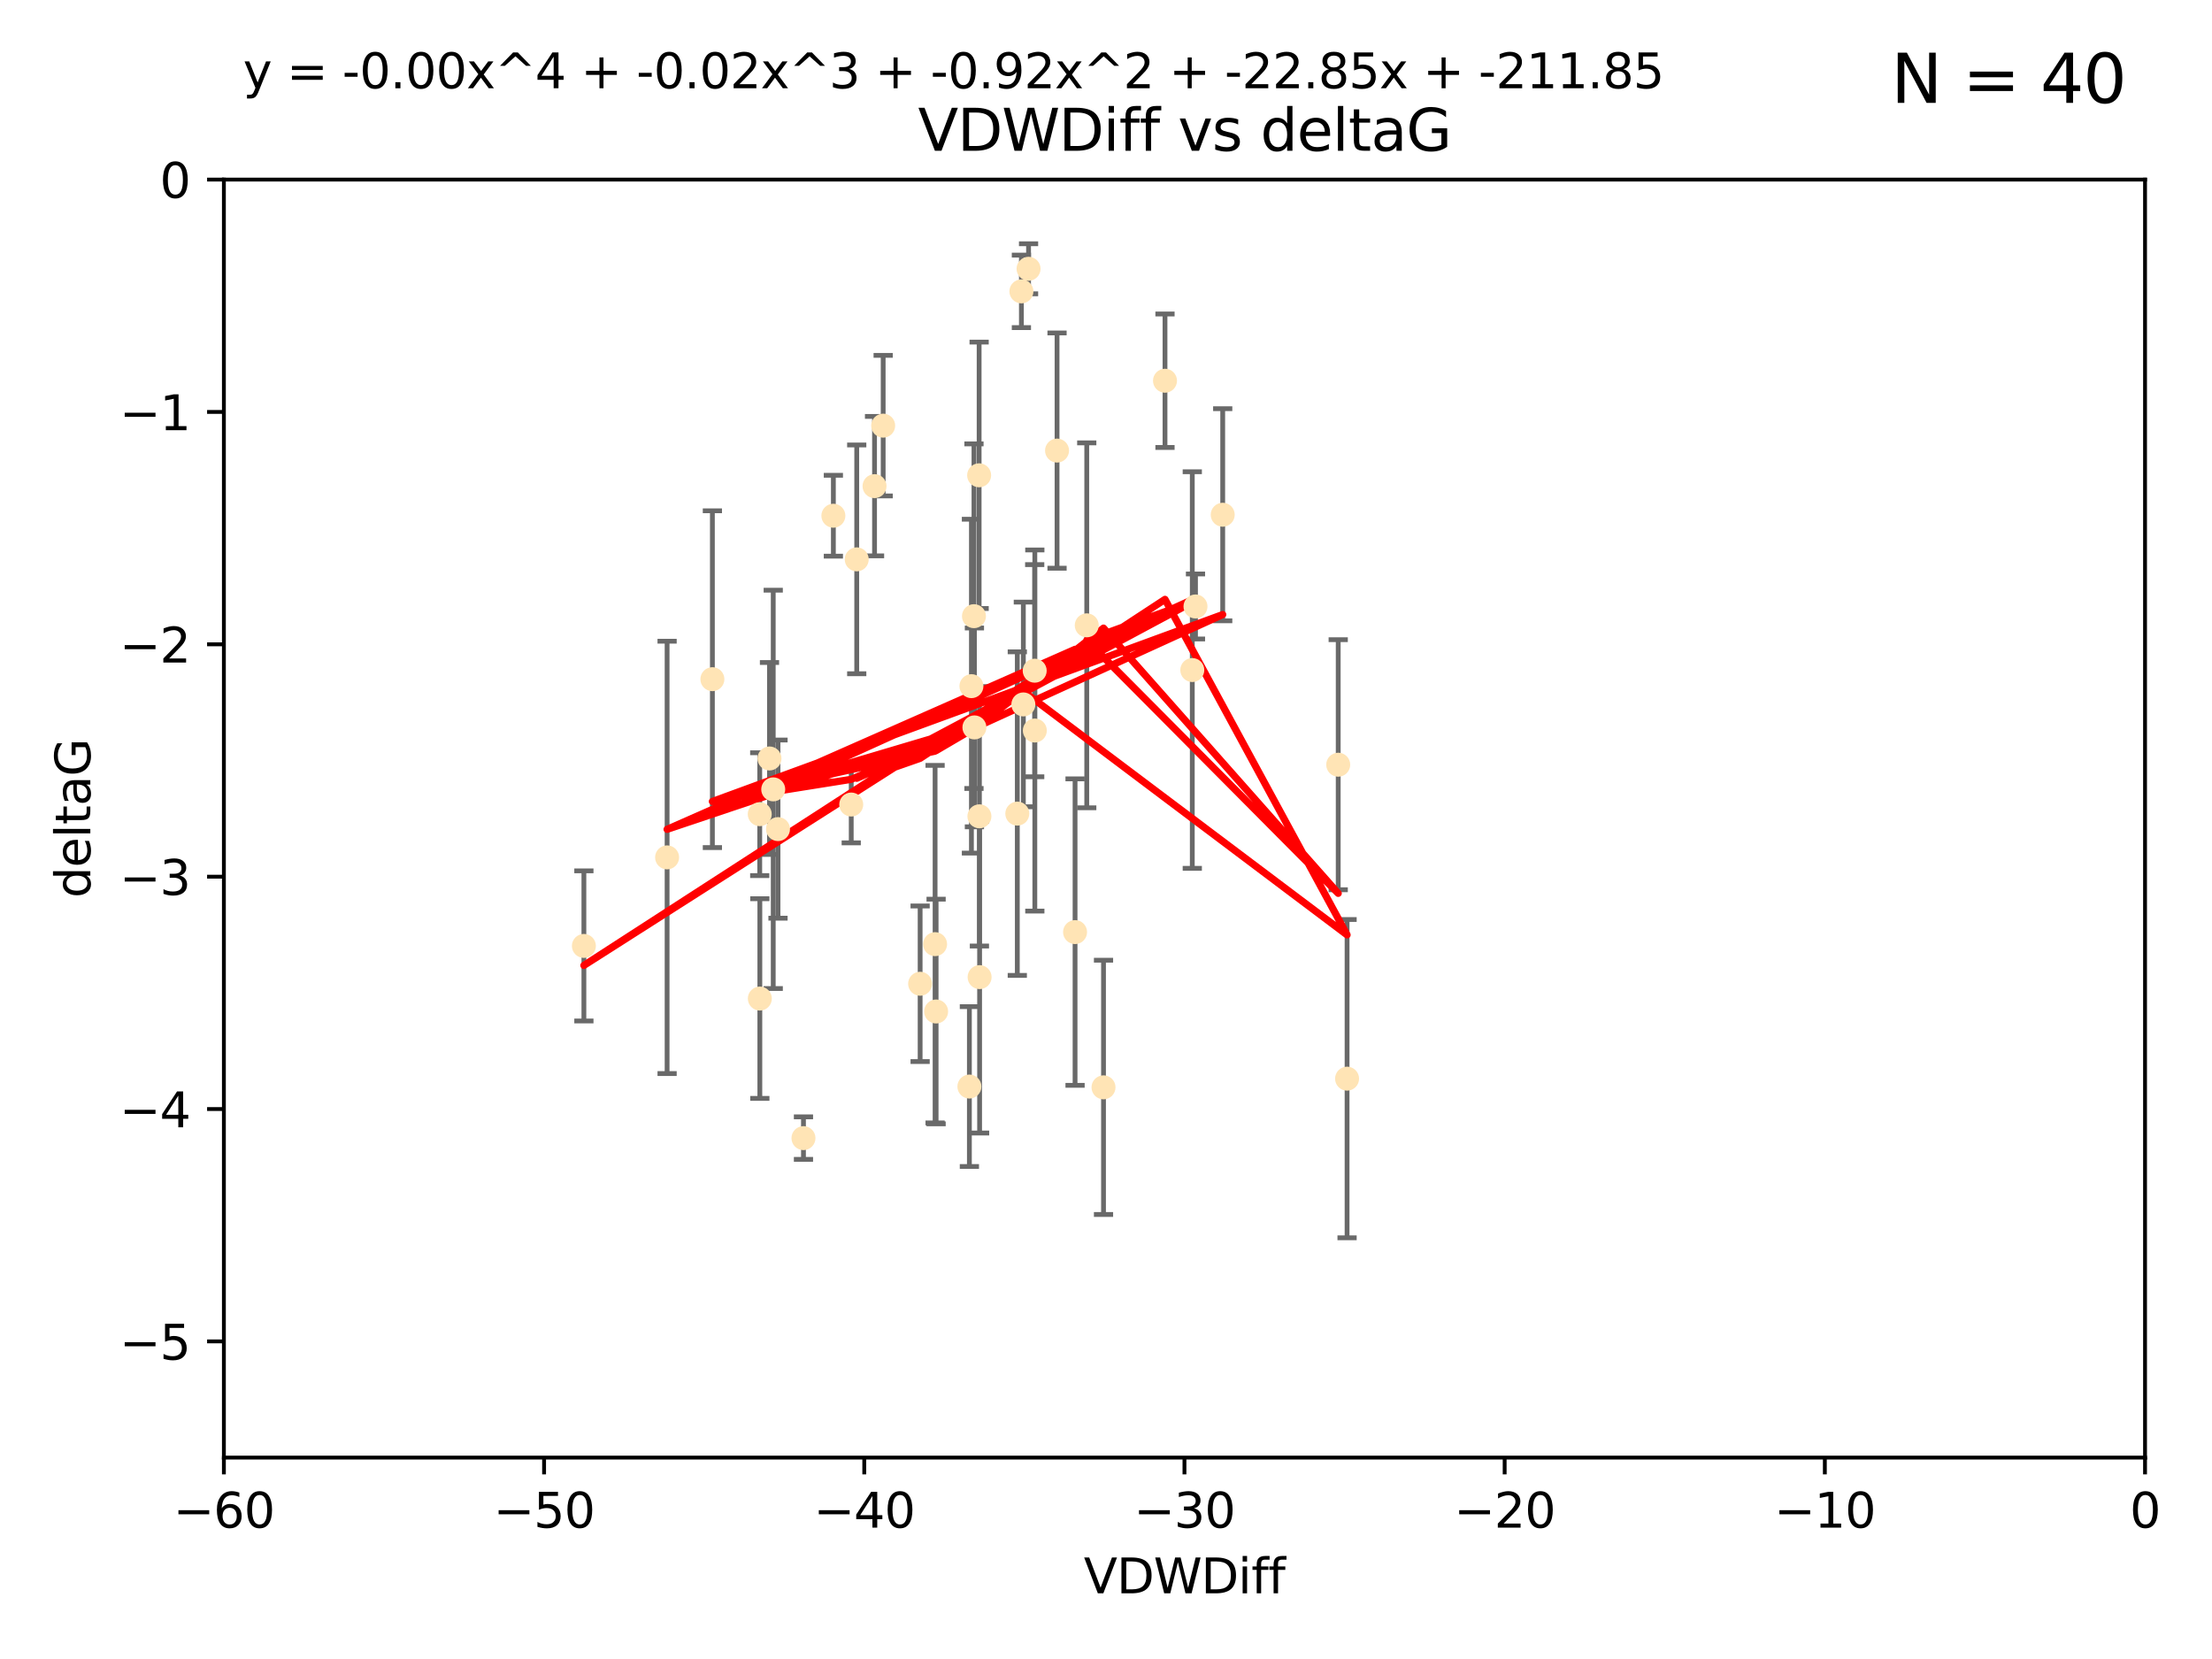 <?xml version="1.0" encoding="utf-8" standalone="no"?>
<!DOCTYPE svg PUBLIC "-//W3C//DTD SVG 1.1//EN"
  "http://www.w3.org/Graphics/SVG/1.1/DTD/svg11.dtd">
<svg xmlns:xlink="http://www.w3.org/1999/xlink" width="460.8pt" height="345.6pt" viewBox="0 0 460.8 345.6" xmlns="http://www.w3.org/2000/svg" version="1.1">
 <defs>
  <style type="text/css">*{stroke-linejoin: round; stroke-linecap: butt}</style>
 </defs>
 <g id="figure_1">
  <g id="patch_1">
   <path d="M 0 345.6 
L 460.8 345.6 
L 460.8 0 
L 0 0 
z
" style="fill: #ffffff"/>
  </g>
  <g id="axes_1">
   <g id="patch_2">
    <path d="M 46.64 303.64 
L 446.85 303.64 
L 446.85 37.411 
L 46.64 37.411 
z
" style="fill: #ffffff"/>
   </g>
   <g id="PathCollection_1">
    <defs>
     <path id="mc779f370ec" d="M 0 1.118 
C 0.297 1.118 0.581 1 0.791 0.791 
C 1 0.581 1.118 0.297 1.118 0 
C 1.118 -0.297 1 -0.581 0.791 -0.791 
C 0.581 -1 0.297 -1.118 0 -1.118 
C -0.297 -1.118 -0.581 -1 -0.791 -0.791 
C -1 -0.581 -1.118 -0.297 -1.118 0 
C -1.118 0.297 -1 0.581 -0.791 0.791 
C -0.581 1 -0.297 1.118 0 1.118 
z
" style="stroke: #ffe4b5"/>
    </defs>
    <g clip-path="url(#p87114cdb2c)">
     <use xlink:href="#mc779f370ec" x="158.268" y="169.607" style="fill: #ffe4b5; stroke: #ffe4b5"/>
     <use xlink:href="#mc779f370ec" x="173.607" y="107.436" style="fill: #ffe4b5; stroke: #ffe4b5"/>
     <use xlink:href="#mc779f370ec" x="160.298" y="158.004" style="fill: #ffe4b5; stroke: #ffe4b5"/>
     <use xlink:href="#mc779f370ec" x="167.377" y="237.091" style="fill: #ffe4b5; stroke: #ffe4b5"/>
     <use xlink:href="#mc779f370ec" x="161.079" y="164.438" style="fill: #ffe4b5; stroke: #ffe4b5"/>
     <use xlink:href="#mc779f370ec" x="201.942" y="226.35" style="fill: #ffe4b5; stroke: #ffe4b5"/>
     <use xlink:href="#mc779f370ec" x="195.009" y="210.713" style="fill: #ffe4b5; stroke: #ffe4b5"/>
     <use xlink:href="#mc779f370ec" x="215.547" y="139.719" style="fill: #ffe4b5; stroke: #ffe4b5"/>
     <use xlink:href="#mc779f370ec" x="202.989" y="151.532" style="fill: #ffe4b5; stroke: #ffe4b5"/>
     <use xlink:href="#mc779f370ec" x="183.981" y="88.671" style="fill: #ffe4b5; stroke: #ffe4b5"/>
     <use xlink:href="#mc779f370ec" x="121.635" y="197.053" style="fill: #ffe4b5; stroke: #ffe4b5"/>
     <use xlink:href="#mc779f370ec" x="220.202" y="93.864" style="fill: #ffe4b5; stroke: #ffe4b5"/>
     <use xlink:href="#mc779f370ec" x="194.796" y="196.685" style="fill: #ffe4b5; stroke: #ffe4b5"/>
     <use xlink:href="#mc779f370ec" x="158.289" y="208.018" style="fill: #ffe4b5; stroke: #ffe4b5"/>
     <use xlink:href="#mc779f370ec" x="203.971" y="99.014" style="fill: #ffe4b5; stroke: #ffe4b5"/>
     <use xlink:href="#mc779f370ec" x="178.473" y="116.525" style="fill: #ffe4b5; stroke: #ffe4b5"/>
     <use xlink:href="#mc779f370ec" x="248.375" y="139.582" style="fill: #ffe4b5; stroke: #ffe4b5"/>
     <use xlink:href="#mc779f370ec" x="162.073" y="172.719" style="fill: #ffe4b5; stroke: #ffe4b5"/>
     <use xlink:href="#mc779f370ec" x="202.895" y="128.361" style="fill: #ffe4b5; stroke: #ffe4b5"/>
     <use xlink:href="#mc779f370ec" x="254.713" y="107.23" style="fill: #ffe4b5; stroke: #ffe4b5"/>
     <use xlink:href="#mc779f370ec" x="148.403" y="141.486" style="fill: #ffe4b5; stroke: #ffe4b5"/>
     <use xlink:href="#mc779f370ec" x="177.327" y="167.599" style="fill: #ffe4b5; stroke: #ffe4b5"/>
     <use xlink:href="#mc779f370ec" x="204.03" y="170.053" style="fill: #ffe4b5; stroke: #ffe4b5"/>
     <use xlink:href="#mc779f370ec" x="138.969" y="178.609" style="fill: #ffe4b5; stroke: #ffe4b5"/>
     <use xlink:href="#mc779f370ec" x="223.956" y="194.171" style="fill: #ffe4b5; stroke: #ffe4b5"/>
     <use xlink:href="#mc779f370ec" x="204.07" y="203.552" style="fill: #ffe4b5; stroke: #ffe4b5"/>
     <use xlink:href="#mc779f370ec" x="214.267" y="55.993" style="fill: #ffe4b5; stroke: #ffe4b5"/>
     <use xlink:href="#mc779f370ec" x="191.68" y="204.935" style="fill: #ffe4b5; stroke: #ffe4b5"/>
     <use xlink:href="#mc779f370ec" x="182.183" y="101.272" style="fill: #ffe4b5; stroke: #ffe4b5"/>
     <use xlink:href="#mc779f370ec" x="213.182" y="146.744" style="fill: #ffe4b5; stroke: #ffe4b5"/>
     <use xlink:href="#mc779f370ec" x="280.619" y="224.704" style="fill: #ffe4b5; stroke: #ffe4b5"/>
     <use xlink:href="#mc779f370ec" x="242.69" y="79.314" style="fill: #ffe4b5; stroke: #ffe4b5"/>
     <use xlink:href="#mc779f370ec" x="211.923" y="169.493" style="fill: #ffe4b5; stroke: #ffe4b5"/>
     <use xlink:href="#mc779f370ec" x="249.042" y="126.338" style="fill: #ffe4b5; stroke: #ffe4b5"/>
     <use xlink:href="#mc779f370ec" x="226.39" y="130.268" style="fill: #ffe4b5; stroke: #ffe4b5"/>
     <use xlink:href="#mc779f370ec" x="278.774" y="159.303" style="fill: #ffe4b5; stroke: #ffe4b5"/>
     <use xlink:href="#mc779f370ec" x="229.882" y="226.513" style="fill: #ffe4b5; stroke: #ffe4b5"/>
     <use xlink:href="#mc779f370ec" x="212.776" y="60.697" style="fill: #ffe4b5; stroke: #ffe4b5"/>
     <use xlink:href="#mc779f370ec" x="215.574" y="152.182" style="fill: #ffe4b5; stroke: #ffe4b5"/>
     <use xlink:href="#mc779f370ec" x="202.366" y="142.938" style="fill: #ffe4b5; stroke: #ffe4b5"/>
    </g>
   </g>
   <g id="matplotlib.axis_1">
    <g id="xtick_1">
     <g id="line2d_1">
      <defs>
       <path id="m36b35efdb2" d="M 0 0 
L 0 3.5 
" style="stroke: #000000; stroke-width: 0.8"/>
      </defs>
      <g>
       <use xlink:href="#m36b35efdb2" x="46.64" y="303.64" style="stroke: #000000; stroke-width: 0.8"/>
      </g>
     </g>
     <g id="text_1">
      <!-- −60 -->
      <g transform="translate(36.088 318.238)scale(0.1 -0.1)">
       <defs>
        <path id="DejaVuSans-2212" d="M 678 2272 
L 4684 2272 
L 4684 1741 
L 678 1741 
L 678 2272 
z
" transform="scale(0.016)"/>
        <path id="DejaVuSans-36" d="M 2113 2584 
Q 1688 2584 1439 2293 
Q 1191 2003 1191 1497 
Q 1191 994 1439 701 
Q 1688 409 2113 409 
Q 2538 409 2786 701 
Q 3034 994 3034 1497 
Q 3034 2003 2786 2293 
Q 2538 2584 2113 2584 
z
M 3366 4563 
L 3366 3988 
Q 3128 4100 2886 4159 
Q 2644 4219 2406 4219 
Q 1781 4219 1451 3797 
Q 1122 3375 1075 2522 
Q 1259 2794 1537 2939 
Q 1816 3084 2150 3084 
Q 2853 3084 3261 2657 
Q 3669 2231 3669 1497 
Q 3669 778 3244 343 
Q 2819 -91 2113 -91 
Q 1303 -91 875 529 
Q 447 1150 447 2328 
Q 447 3434 972 4092 
Q 1497 4750 2381 4750 
Q 2619 4750 2861 4703 
Q 3103 4656 3366 4563 
z
" transform="scale(0.016)"/>
        <path id="DejaVuSans-30" d="M 2034 4250 
Q 1547 4250 1301 3770 
Q 1056 3291 1056 2328 
Q 1056 1369 1301 889 
Q 1547 409 2034 409 
Q 2525 409 2770 889 
Q 3016 1369 3016 2328 
Q 3016 3291 2770 3770 
Q 2525 4250 2034 4250 
z
M 2034 4750 
Q 2819 4750 3233 4129 
Q 3647 3509 3647 2328 
Q 3647 1150 3233 529 
Q 2819 -91 2034 -91 
Q 1250 -91 836 529 
Q 422 1150 422 2328 
Q 422 3509 836 4129 
Q 1250 4750 2034 4750 
z
" transform="scale(0.016)"/>
       </defs>
       <use xlink:href="#DejaVuSans-2212"/>
       <use xlink:href="#DejaVuSans-36" x="83.789"/>
       <use xlink:href="#DejaVuSans-30" x="147.412"/>
      </g>
     </g>
    </g>
    <g id="xtick_2">
     <g id="line2d_2">
      <g>
       <use xlink:href="#m36b35efdb2" x="113.342" y="303.64" style="stroke: #000000; stroke-width: 0.8"/>
      </g>
     </g>
     <g id="text_2">
      <!-- −50 -->
      <g transform="translate(102.789 318.238)scale(0.1 -0.1)">
       <defs>
        <path id="DejaVuSans-35" d="M 691 4666 
L 3169 4666 
L 3169 4134 
L 1269 4134 
L 1269 2991 
Q 1406 3038 1543 3061 
Q 1681 3084 1819 3084 
Q 2600 3084 3056 2656 
Q 3513 2228 3513 1497 
Q 3513 744 3044 326 
Q 2575 -91 1722 -91 
Q 1428 -91 1123 -41 
Q 819 9 494 109 
L 494 744 
Q 775 591 1075 516 
Q 1375 441 1709 441 
Q 2250 441 2565 725 
Q 2881 1009 2881 1497 
Q 2881 1984 2565 2268 
Q 2250 2553 1709 2553 
Q 1456 2553 1204 2497 
Q 953 2441 691 2322 
L 691 4666 
z
" transform="scale(0.016)"/>
       </defs>
       <use xlink:href="#DejaVuSans-2212"/>
       <use xlink:href="#DejaVuSans-35" x="83.789"/>
       <use xlink:href="#DejaVuSans-30" x="147.412"/>
      </g>
     </g>
    </g>
    <g id="xtick_3">
     <g id="line2d_3">
      <g>
       <use xlink:href="#m36b35efdb2" x="180.043" y="303.64" style="stroke: #000000; stroke-width: 0.8"/>
      </g>
     </g>
     <g id="text_3">
      <!-- −40 -->
      <g transform="translate(169.491 318.238)scale(0.1 -0.1)">
       <defs>
        <path id="DejaVuSans-34" d="M 2419 4116 
L 825 1625 
L 2419 1625 
L 2419 4116 
z
M 2253 4666 
L 3047 4666 
L 3047 1625 
L 3713 1625 
L 3713 1100 
L 3047 1100 
L 3047 0 
L 2419 0 
L 2419 1100 
L 313 1100 
L 313 1709 
L 2253 4666 
z
" transform="scale(0.016)"/>
       </defs>
       <use xlink:href="#DejaVuSans-2212"/>
       <use xlink:href="#DejaVuSans-34" x="83.789"/>
       <use xlink:href="#DejaVuSans-30" x="147.412"/>
      </g>
     </g>
    </g>
    <g id="xtick_4">
     <g id="line2d_4">
      <g>
       <use xlink:href="#m36b35efdb2" x="246.745" y="303.64" style="stroke: #000000; stroke-width: 0.8"/>
      </g>
     </g>
     <g id="text_4">
      <!-- −30 -->
      <g transform="translate(236.193 318.238)scale(0.1 -0.1)">
       <defs>
        <path id="DejaVuSans-33" d="M 2597 2516 
Q 3050 2419 3304 2112 
Q 3559 1806 3559 1356 
Q 3559 666 3084 287 
Q 2609 -91 1734 -91 
Q 1441 -91 1130 -33 
Q 819 25 488 141 
L 488 750 
Q 750 597 1062 519 
Q 1375 441 1716 441 
Q 2309 441 2620 675 
Q 2931 909 2931 1356 
Q 2931 1769 2642 2001 
Q 2353 2234 1838 2234 
L 1294 2234 
L 1294 2753 
L 1863 2753 
Q 2328 2753 2575 2939 
Q 2822 3125 2822 3475 
Q 2822 3834 2567 4026 
Q 2313 4219 1838 4219 
Q 1578 4219 1281 4162 
Q 984 4106 628 3988 
L 628 4550 
Q 988 4650 1302 4700 
Q 1616 4750 1894 4750 
Q 2613 4750 3031 4423 
Q 3450 4097 3450 3541 
Q 3450 3153 3228 2886 
Q 3006 2619 2597 2516 
z
" transform="scale(0.016)"/>
       </defs>
       <use xlink:href="#DejaVuSans-2212"/>
       <use xlink:href="#DejaVuSans-33" x="83.789"/>
       <use xlink:href="#DejaVuSans-30" x="147.412"/>
      </g>
     </g>
    </g>
    <g id="xtick_5">
     <g id="line2d_5">
      <g>
       <use xlink:href="#m36b35efdb2" x="313.447" y="303.64" style="stroke: #000000; stroke-width: 0.8"/>
      </g>
     </g>
     <g id="text_5">
      <!-- −20 -->
      <g transform="translate(302.894 318.238)scale(0.1 -0.1)">
       <defs>
        <path id="DejaVuSans-32" d="M 1228 531 
L 3431 531 
L 3431 0 
L 469 0 
L 469 531 
Q 828 903 1448 1529 
Q 2069 2156 2228 2338 
Q 2531 2678 2651 2914 
Q 2772 3150 2772 3378 
Q 2772 3750 2511 3984 
Q 2250 4219 1831 4219 
Q 1534 4219 1204 4116 
Q 875 4013 500 3803 
L 500 4441 
Q 881 4594 1212 4672 
Q 1544 4750 1819 4750 
Q 2544 4750 2975 4387 
Q 3406 4025 3406 3419 
Q 3406 3131 3298 2873 
Q 3191 2616 2906 2266 
Q 2828 2175 2409 1742 
Q 1991 1309 1228 531 
z
" transform="scale(0.016)"/>
       </defs>
       <use xlink:href="#DejaVuSans-2212"/>
       <use xlink:href="#DejaVuSans-32" x="83.789"/>
       <use xlink:href="#DejaVuSans-30" x="147.412"/>
      </g>
     </g>
    </g>
    <g id="xtick_6">
     <g id="line2d_6">
      <g>
       <use xlink:href="#m36b35efdb2" x="380.148" y="303.64" style="stroke: #000000; stroke-width: 0.8"/>
      </g>
     </g>
     <g id="text_6">
      <!-- −10 -->
      <g transform="translate(369.596 318.238)scale(0.1 -0.1)">
       <defs>
        <path id="DejaVuSans-31" d="M 794 531 
L 1825 531 
L 1825 4091 
L 703 3866 
L 703 4441 
L 1819 4666 
L 2450 4666 
L 2450 531 
L 3481 531 
L 3481 0 
L 794 0 
L 794 531 
z
" transform="scale(0.016)"/>
       </defs>
       <use xlink:href="#DejaVuSans-2212"/>
       <use xlink:href="#DejaVuSans-31" x="83.789"/>
       <use xlink:href="#DejaVuSans-30" x="147.412"/>
      </g>
     </g>
    </g>
    <g id="xtick_7">
     <g id="line2d_7">
      <g>
       <use xlink:href="#m36b35efdb2" x="446.85" y="303.64" style="stroke: #000000; stroke-width: 0.8"/>
      </g>
     </g>
     <g id="text_7">
      <!-- 0 -->
      <g transform="translate(443.669 318.238)scale(0.1 -0.1)">
       <use xlink:href="#DejaVuSans-30"/>
      </g>
     </g>
    </g>
    <g id="text_8">
     <!-- VDWDiff -->
     <g transform="translate(225.772 331.917)scale(0.1 -0.1)">
      <defs>
       <path id="DejaVuSans-56" d="M 1831 0 
L 50 4666 
L 709 4666 
L 2188 738 
L 3669 4666 
L 4325 4666 
L 2547 0 
L 1831 0 
z
" transform="scale(0.016)"/>
       <path id="DejaVuSans-44" d="M 1259 4147 
L 1259 519 
L 2022 519 
Q 2988 519 3436 956 
Q 3884 1394 3884 2338 
Q 3884 3275 3436 3711 
Q 2988 4147 2022 4147 
L 1259 4147 
z
M 628 4666 
L 1925 4666 
Q 3281 4666 3915 4102 
Q 4550 3538 4550 2338 
Q 4550 1131 3912 565 
Q 3275 0 1925 0 
L 628 0 
L 628 4666 
z
" transform="scale(0.016)"/>
       <path id="DejaVuSans-57" d="M 213 4666 
L 850 4666 
L 1831 722 
L 2809 4666 
L 3519 4666 
L 4500 722 
L 5478 4666 
L 6119 4666 
L 4947 0 
L 4153 0 
L 3169 4050 
L 2175 0 
L 1381 0 
L 213 4666 
z
" transform="scale(0.016)"/>
       <path id="DejaVuSans-69" d="M 603 3500 
L 1178 3500 
L 1178 0 
L 603 0 
L 603 3500 
z
M 603 4863 
L 1178 4863 
L 1178 4134 
L 603 4134 
L 603 4863 
z
" transform="scale(0.016)"/>
       <path id="DejaVuSans-66" d="M 2375 4863 
L 2375 4384 
L 1825 4384 
Q 1516 4384 1395 4259 
Q 1275 4134 1275 3809 
L 1275 3500 
L 2222 3500 
L 2222 3053 
L 1275 3053 
L 1275 0 
L 697 0 
L 697 3053 
L 147 3053 
L 147 3500 
L 697 3500 
L 697 3744 
Q 697 4328 969 4595 
Q 1241 4863 1831 4863 
L 2375 4863 
z
" transform="scale(0.016)"/>
      </defs>
      <use xlink:href="#DejaVuSans-56"/>
      <use xlink:href="#DejaVuSans-44" x="68.408"/>
      <use xlink:href="#DejaVuSans-57" x="145.41"/>
      <use xlink:href="#DejaVuSans-44" x="244.287"/>
      <use xlink:href="#DejaVuSans-69" x="321.289"/>
      <use xlink:href="#DejaVuSans-66" x="349.072"/>
      <use xlink:href="#DejaVuSans-66" x="384.277"/>
     </g>
    </g>
   </g>
   <g id="matplotlib.axis_2">
    <g id="ytick_1">
     <g id="line2d_8">
      <defs>
       <path id="m08f9f8c88a" d="M 0 0 
L -3.5 0 
" style="stroke: #000000; stroke-width: 0.8"/>
      </defs>
      <g>
       <use xlink:href="#m08f9f8c88a" x="46.64" y="279.437" style="stroke: #000000; stroke-width: 0.8"/>
      </g>
     </g>
     <g id="text_9">
      <!-- −5 -->
      <g transform="translate(24.898 283.237)scale(0.1 -0.1)">
       <use xlink:href="#DejaVuSans-2212"/>
       <use xlink:href="#DejaVuSans-35" x="83.789"/>
      </g>
     </g>
    </g>
    <g id="ytick_2">
     <g id="line2d_9">
      <g>
       <use xlink:href="#m08f9f8c88a" x="46.64" y="231.032" style="stroke: #000000; stroke-width: 0.8"/>
      </g>
     </g>
     <g id="text_10">
      <!-- −4 -->
      <g transform="translate(24.898 234.831)scale(0.1 -0.1)">
       <use xlink:href="#DejaVuSans-2212"/>
       <use xlink:href="#DejaVuSans-34" x="83.789"/>
      </g>
     </g>
    </g>
    <g id="ytick_3">
     <g id="line2d_10">
      <g>
       <use xlink:href="#m08f9f8c88a" x="46.64" y="182.627" style="stroke: #000000; stroke-width: 0.8"/>
      </g>
     </g>
     <g id="text_11">
      <!-- −3 -->
      <g transform="translate(24.898 186.426)scale(0.1 -0.1)">
       <use xlink:href="#DejaVuSans-2212"/>
       <use xlink:href="#DejaVuSans-33" x="83.789"/>
      </g>
     </g>
    </g>
    <g id="ytick_4">
     <g id="line2d_11">
      <g>
       <use xlink:href="#m08f9f8c88a" x="46.64" y="134.222" style="stroke: #000000; stroke-width: 0.8"/>
      </g>
     </g>
     <g id="text_12">
      <!-- −2 -->
      <g transform="translate(24.898 138.021)scale(0.1 -0.1)">
       <use xlink:href="#DejaVuSans-2212"/>
       <use xlink:href="#DejaVuSans-32" x="83.789"/>
      </g>
     </g>
    </g>
    <g id="ytick_5">
     <g id="line2d_12">
      <g>
       <use xlink:href="#m08f9f8c88a" x="46.64" y="85.816" style="stroke: #000000; stroke-width: 0.8"/>
      </g>
     </g>
     <g id="text_13">
      <!-- −1 -->
      <g transform="translate(24.898 89.616)scale(0.1 -0.1)">
       <use xlink:href="#DejaVuSans-2212"/>
       <use xlink:href="#DejaVuSans-31" x="83.789"/>
      </g>
     </g>
    </g>
    <g id="ytick_6">
     <g id="line2d_13">
      <g>
       <use xlink:href="#m08f9f8c88a" x="46.64" y="37.411" style="stroke: #000000; stroke-width: 0.8"/>
      </g>
     </g>
     <g id="text_14">
      <!-- 0 -->
      <g transform="translate(33.278 41.21)scale(0.1 -0.1)">
       <use xlink:href="#DejaVuSans-30"/>
      </g>
     </g>
    </g>
    <g id="text_15">
     <!-- deltaG -->
     <g transform="translate(18.818 187.064)rotate(-90)scale(0.1 -0.1)">
      <defs>
       <path id="DejaVuSans-64" d="M 2906 2969 
L 2906 4863 
L 3481 4863 
L 3481 0 
L 2906 0 
L 2906 525 
Q 2725 213 2448 61 
Q 2172 -91 1784 -91 
Q 1150 -91 751 415 
Q 353 922 353 1747 
Q 353 2572 751 3078 
Q 1150 3584 1784 3584 
Q 2172 3584 2448 3432 
Q 2725 3281 2906 2969 
z
M 947 1747 
Q 947 1113 1208 752 
Q 1469 391 1925 391 
Q 2381 391 2643 752 
Q 2906 1113 2906 1747 
Q 2906 2381 2643 2742 
Q 2381 3103 1925 3103 
Q 1469 3103 1208 2742 
Q 947 2381 947 1747 
z
" transform="scale(0.016)"/>
       <path id="DejaVuSans-65" d="M 3597 1894 
L 3597 1613 
L 953 1613 
Q 991 1019 1311 708 
Q 1631 397 2203 397 
Q 2534 397 2845 478 
Q 3156 559 3463 722 
L 3463 178 
Q 3153 47 2828 -22 
Q 2503 -91 2169 -91 
Q 1331 -91 842 396 
Q 353 884 353 1716 
Q 353 2575 817 3079 
Q 1281 3584 2069 3584 
Q 2775 3584 3186 3129 
Q 3597 2675 3597 1894 
z
M 3022 2063 
Q 3016 2534 2758 2815 
Q 2500 3097 2075 3097 
Q 1594 3097 1305 2825 
Q 1016 2553 972 2059 
L 3022 2063 
z
" transform="scale(0.016)"/>
       <path id="DejaVuSans-6c" d="M 603 4863 
L 1178 4863 
L 1178 0 
L 603 0 
L 603 4863 
z
" transform="scale(0.016)"/>
       <path id="DejaVuSans-74" d="M 1172 4494 
L 1172 3500 
L 2356 3500 
L 2356 3053 
L 1172 3053 
L 1172 1153 
Q 1172 725 1289 603 
Q 1406 481 1766 481 
L 2356 481 
L 2356 0 
L 1766 0 
Q 1100 0 847 248 
Q 594 497 594 1153 
L 594 3053 
L 172 3053 
L 172 3500 
L 594 3500 
L 594 4494 
L 1172 4494 
z
" transform="scale(0.016)"/>
       <path id="DejaVuSans-61" d="M 2194 1759 
Q 1497 1759 1228 1600 
Q 959 1441 959 1056 
Q 959 750 1161 570 
Q 1363 391 1709 391 
Q 2188 391 2477 730 
Q 2766 1069 2766 1631 
L 2766 1759 
L 2194 1759 
z
M 3341 1997 
L 3341 0 
L 2766 0 
L 2766 531 
Q 2569 213 2275 61 
Q 1981 -91 1556 -91 
Q 1019 -91 701 211 
Q 384 513 384 1019 
Q 384 1609 779 1909 
Q 1175 2209 1959 2209 
L 2766 2209 
L 2766 2266 
Q 2766 2663 2505 2880 
Q 2244 3097 1772 3097 
Q 1472 3097 1187 3025 
Q 903 2953 641 2809 
L 641 3341 
Q 956 3463 1253 3523 
Q 1550 3584 1831 3584 
Q 2591 3584 2966 3190 
Q 3341 2797 3341 1997 
z
" transform="scale(0.016)"/>
       <path id="DejaVuSans-47" d="M 3809 666 
L 3809 1919 
L 2778 1919 
L 2778 2438 
L 4434 2438 
L 4434 434 
Q 4069 175 3628 42 
Q 3188 -91 2688 -91 
Q 1594 -91 976 548 
Q 359 1188 359 2328 
Q 359 3472 976 4111 
Q 1594 4750 2688 4750 
Q 3144 4750 3555 4637 
Q 3966 4525 4313 4306 
L 4313 3634 
Q 3963 3931 3569 4081 
Q 3175 4231 2741 4231 
Q 1884 4231 1454 3753 
Q 1025 3275 1025 2328 
Q 1025 1384 1454 906 
Q 1884 428 2741 428 
Q 3075 428 3337 486 
Q 3600 544 3809 666 
z
" transform="scale(0.016)"/>
      </defs>
      <use xlink:href="#DejaVuSans-64"/>
      <use xlink:href="#DejaVuSans-65" x="63.477"/>
      <use xlink:href="#DejaVuSans-6c" x="125"/>
      <use xlink:href="#DejaVuSans-74" x="152.783"/>
      <use xlink:href="#DejaVuSans-61" x="191.992"/>
      <use xlink:href="#DejaVuSans-47" x="253.271"/>
     </g>
    </g>
   </g>
   <g id="LineCollection_1">
    <path d="M 158.268 182.403 
L 158.268 156.81 
" clip-path="url(#p87114cdb2c)" style="fill: none; stroke: #696969"/>
    <path d="M 173.607 115.86 
L 173.607 99.013 
" clip-path="url(#p87114cdb2c)" style="fill: none; stroke: #696969"/>
    <path d="M 160.298 177.999 
L 160.298 138.009 
" clip-path="url(#p87114cdb2c)" style="fill: none; stroke: #696969"/>
    <path d="M 167.377 241.52 
L 167.377 232.663 
" clip-path="url(#p87114cdb2c)" style="fill: none; stroke: #696969"/>
    <path d="M 161.079 205.929 
L 161.079 122.946 
" clip-path="url(#p87114cdb2c)" style="fill: none; stroke: #696969"/>
    <path d="M 201.942 243.001 
L 201.942 209.699 
" clip-path="url(#p87114cdb2c)" style="fill: none; stroke: #696969"/>
    <path d="M 195.009 234.113 
L 195.009 187.313 
" clip-path="url(#p87114cdb2c)" style="fill: none; stroke: #696969"/>
    <path d="M 215.547 161.816 
L 215.547 117.621 
" clip-path="url(#p87114cdb2c)" style="fill: none; stroke: #696969"/>
    <path d="M 202.989 172.239 
L 202.989 130.826 
" clip-path="url(#p87114cdb2c)" style="fill: none; stroke: #696969"/>
    <path d="M 183.981 103.312 
L 183.981 74.03 
" clip-path="url(#p87114cdb2c)" style="fill: none; stroke: #696969"/>
    <path d="M 121.635 212.688 
L 121.635 181.417 
" clip-path="url(#p87114cdb2c)" style="fill: none; stroke: #696969"/>
    <path d="M 220.202 118.369 
L 220.202 69.359 
" clip-path="url(#p87114cdb2c)" style="fill: none; stroke: #696969"/>
    <path d="M 194.796 233.927 
L 194.796 159.444 
" clip-path="url(#p87114cdb2c)" style="fill: none; stroke: #696969"/>
    <path d="M 158.289 228.817 
L 158.289 187.219 
" clip-path="url(#p87114cdb2c)" style="fill: none; stroke: #696969"/>
    <path d="M 203.971 126.762 
L 203.971 71.267 
" clip-path="url(#p87114cdb2c)" style="fill: none; stroke: #696969"/>
    <path d="M 178.473 140.352 
L 178.473 92.698 
" clip-path="url(#p87114cdb2c)" style="fill: none; stroke: #696969"/>
    <path d="M 248.375 180.893 
L 248.375 98.27 
" clip-path="url(#p87114cdb2c)" style="fill: none; stroke: #696969"/>
    <path d="M 162.073 191.277 
L 162.073 154.16 
" clip-path="url(#p87114cdb2c)" style="fill: none; stroke: #696969"/>
    <path d="M 202.895 164.254 
L 202.895 92.467 
" clip-path="url(#p87114cdb2c)" style="fill: none; stroke: #696969"/>
    <path d="M 254.713 129.322 
L 254.713 85.138 
" clip-path="url(#p87114cdb2c)" style="fill: none; stroke: #696969"/>
    <path d="M 148.403 176.566 
L 148.403 106.406 
" clip-path="url(#p87114cdb2c)" style="fill: none; stroke: #696969"/>
    <path d="M 177.327 175.582 
L 177.327 159.615 
" clip-path="url(#p87114cdb2c)" style="fill: none; stroke: #696969"/>
    <path d="M 204.03 197.074 
L 204.03 143.032 
" clip-path="url(#p87114cdb2c)" style="fill: none; stroke: #696969"/>
    <path d="M 138.969 223.643 
L 138.969 133.574 
" clip-path="url(#p87114cdb2c)" style="fill: none; stroke: #696969"/>
    <path d="M 223.956 226.093 
L 223.956 162.249 
" clip-path="url(#p87114cdb2c)" style="fill: none; stroke: #696969"/>
    <path d="M 204.07 236.03 
L 204.07 171.073 
" clip-path="url(#p87114cdb2c)" style="fill: none; stroke: #696969"/>
    <path d="M 214.267 61.206 
L 214.267 50.78 
" clip-path="url(#p87114cdb2c)" style="fill: none; stroke: #696969"/>
    <path d="M 191.68 221.14 
L 191.68 188.73 
" clip-path="url(#p87114cdb2c)" style="fill: none; stroke: #696969"/>
    <path d="M 182.183 115.797 
L 182.183 86.747 
" clip-path="url(#p87114cdb2c)" style="fill: none; stroke: #696969"/>
    <path d="M 213.182 168.063 
L 213.182 125.426 
" clip-path="url(#p87114cdb2c)" style="fill: none; stroke: #696969"/>
    <path d="M 280.619 257.857 
L 280.619 191.552 
" clip-path="url(#p87114cdb2c)" style="fill: none; stroke: #696969"/>
    <path d="M 242.69 93.218 
L 242.69 65.41 
" clip-path="url(#p87114cdb2c)" style="fill: none; stroke: #696969"/>
    <path d="M 211.923 203.195 
L 211.923 135.792 
" clip-path="url(#p87114cdb2c)" style="fill: none; stroke: #696969"/>
    <path d="M 249.042 133.109 
L 249.042 119.568 
" clip-path="url(#p87114cdb2c)" style="fill: none; stroke: #696969"/>
    <path d="M 226.39 168.279 
L 226.39 92.257 
" clip-path="url(#p87114cdb2c)" style="fill: none; stroke: #696969"/>
    <path d="M 278.774 185.353 
L 278.774 133.253 
" clip-path="url(#p87114cdb2c)" style="fill: none; stroke: #696969"/>
    <path d="M 229.882 252.996 
L 229.882 200.029 
" clip-path="url(#p87114cdb2c)" style="fill: none; stroke: #696969"/>
    <path d="M 212.776 68.247 
L 212.776 53.147 
" clip-path="url(#p87114cdb2c)" style="fill: none; stroke: #696969"/>
    <path d="M 215.574 189.798 
L 215.574 114.566 
" clip-path="url(#p87114cdb2c)" style="fill: none; stroke: #696969"/>
    <path d="M 202.366 177.716 
L 202.366 108.161 
" clip-path="url(#p87114cdb2c)" style="fill: none; stroke: #696969"/>
   </g>
   <g id="line2d_14">
    <defs>
     <path id="md150b05975" d="M 2 0 
L -2 -0 
" style="stroke: #696969"/>
    </defs>
    <g clip-path="url(#p87114cdb2c)">
     <use xlink:href="#md150b05975" x="158.268" y="182.403" style="fill: #696969; stroke: #696969"/>
     <use xlink:href="#md150b05975" x="173.607" y="115.86" style="fill: #696969; stroke: #696969"/>
     <use xlink:href="#md150b05975" x="160.298" y="177.999" style="fill: #696969; stroke: #696969"/>
     <use xlink:href="#md150b05975" x="167.377" y="241.52" style="fill: #696969; stroke: #696969"/>
     <use xlink:href="#md150b05975" x="161.079" y="205.929" style="fill: #696969; stroke: #696969"/>
     <use xlink:href="#md150b05975" x="201.942" y="243.001" style="fill: #696969; stroke: #696969"/>
     <use xlink:href="#md150b05975" x="195.009" y="234.113" style="fill: #696969; stroke: #696969"/>
     <use xlink:href="#md150b05975" x="215.547" y="161.816" style="fill: #696969; stroke: #696969"/>
     <use xlink:href="#md150b05975" x="202.989" y="172.239" style="fill: #696969; stroke: #696969"/>
     <use xlink:href="#md150b05975" x="183.981" y="103.312" style="fill: #696969; stroke: #696969"/>
     <use xlink:href="#md150b05975" x="121.635" y="212.688" style="fill: #696969; stroke: #696969"/>
     <use xlink:href="#md150b05975" x="220.202" y="118.369" style="fill: #696969; stroke: #696969"/>
     <use xlink:href="#md150b05975" x="194.796" y="233.927" style="fill: #696969; stroke: #696969"/>
     <use xlink:href="#md150b05975" x="158.289" y="228.817" style="fill: #696969; stroke: #696969"/>
     <use xlink:href="#md150b05975" x="203.971" y="126.762" style="fill: #696969; stroke: #696969"/>
     <use xlink:href="#md150b05975" x="178.473" y="140.352" style="fill: #696969; stroke: #696969"/>
     <use xlink:href="#md150b05975" x="248.375" y="180.893" style="fill: #696969; stroke: #696969"/>
     <use xlink:href="#md150b05975" x="162.073" y="191.277" style="fill: #696969; stroke: #696969"/>
     <use xlink:href="#md150b05975" x="202.895" y="164.254" style="fill: #696969; stroke: #696969"/>
     <use xlink:href="#md150b05975" x="254.713" y="129.322" style="fill: #696969; stroke: #696969"/>
     <use xlink:href="#md150b05975" x="148.403" y="176.566" style="fill: #696969; stroke: #696969"/>
     <use xlink:href="#md150b05975" x="177.327" y="175.582" style="fill: #696969; stroke: #696969"/>
     <use xlink:href="#md150b05975" x="204.03" y="197.074" style="fill: #696969; stroke: #696969"/>
     <use xlink:href="#md150b05975" x="138.969" y="223.643" style="fill: #696969; stroke: #696969"/>
     <use xlink:href="#md150b05975" x="223.956" y="226.093" style="fill: #696969; stroke: #696969"/>
     <use xlink:href="#md150b05975" x="204.07" y="236.03" style="fill: #696969; stroke: #696969"/>
     <use xlink:href="#md150b05975" x="214.267" y="61.206" style="fill: #696969; stroke: #696969"/>
     <use xlink:href="#md150b05975" x="191.68" y="221.14" style="fill: #696969; stroke: #696969"/>
     <use xlink:href="#md150b05975" x="182.183" y="115.797" style="fill: #696969; stroke: #696969"/>
     <use xlink:href="#md150b05975" x="213.182" y="168.063" style="fill: #696969; stroke: #696969"/>
     <use xlink:href="#md150b05975" x="280.619" y="257.857" style="fill: #696969; stroke: #696969"/>
     <use xlink:href="#md150b05975" x="242.69" y="93.218" style="fill: #696969; stroke: #696969"/>
     <use xlink:href="#md150b05975" x="211.923" y="203.195" style="fill: #696969; stroke: #696969"/>
     <use xlink:href="#md150b05975" x="249.042" y="133.109" style="fill: #696969; stroke: #696969"/>
     <use xlink:href="#md150b05975" x="226.39" y="168.279" style="fill: #696969; stroke: #696969"/>
     <use xlink:href="#md150b05975" x="278.774" y="185.353" style="fill: #696969; stroke: #696969"/>
     <use xlink:href="#md150b05975" x="229.882" y="252.996" style="fill: #696969; stroke: #696969"/>
     <use xlink:href="#md150b05975" x="212.776" y="68.247" style="fill: #696969; stroke: #696969"/>
     <use xlink:href="#md150b05975" x="215.574" y="189.798" style="fill: #696969; stroke: #696969"/>
     <use xlink:href="#md150b05975" x="202.366" y="177.716" style="fill: #696969; stroke: #696969"/>
    </g>
   </g>
   <g id="line2d_15">
    <g clip-path="url(#p87114cdb2c)">
     <use xlink:href="#md150b05975" x="158.268" y="156.81" style="fill: #696969; stroke: #696969"/>
     <use xlink:href="#md150b05975" x="173.607" y="99.013" style="fill: #696969; stroke: #696969"/>
     <use xlink:href="#md150b05975" x="160.298" y="138.009" style="fill: #696969; stroke: #696969"/>
     <use xlink:href="#md150b05975" x="167.377" y="232.663" style="fill: #696969; stroke: #696969"/>
     <use xlink:href="#md150b05975" x="161.079" y="122.946" style="fill: #696969; stroke: #696969"/>
     <use xlink:href="#md150b05975" x="201.942" y="209.699" style="fill: #696969; stroke: #696969"/>
     <use xlink:href="#md150b05975" x="195.009" y="187.313" style="fill: #696969; stroke: #696969"/>
     <use xlink:href="#md150b05975" x="215.547" y="117.621" style="fill: #696969; stroke: #696969"/>
     <use xlink:href="#md150b05975" x="202.989" y="130.826" style="fill: #696969; stroke: #696969"/>
     <use xlink:href="#md150b05975" x="183.981" y="74.03" style="fill: #696969; stroke: #696969"/>
     <use xlink:href="#md150b05975" x="121.635" y="181.417" style="fill: #696969; stroke: #696969"/>
     <use xlink:href="#md150b05975" x="220.202" y="69.359" style="fill: #696969; stroke: #696969"/>
     <use xlink:href="#md150b05975" x="194.796" y="159.444" style="fill: #696969; stroke: #696969"/>
     <use xlink:href="#md150b05975" x="158.289" y="187.219" style="fill: #696969; stroke: #696969"/>
     <use xlink:href="#md150b05975" x="203.971" y="71.267" style="fill: #696969; stroke: #696969"/>
     <use xlink:href="#md150b05975" x="178.473" y="92.698" style="fill: #696969; stroke: #696969"/>
     <use xlink:href="#md150b05975" x="248.375" y="98.27" style="fill: #696969; stroke: #696969"/>
     <use xlink:href="#md150b05975" x="162.073" y="154.16" style="fill: #696969; stroke: #696969"/>
     <use xlink:href="#md150b05975" x="202.895" y="92.467" style="fill: #696969; stroke: #696969"/>
     <use xlink:href="#md150b05975" x="254.713" y="85.138" style="fill: #696969; stroke: #696969"/>
     <use xlink:href="#md150b05975" x="148.403" y="106.406" style="fill: #696969; stroke: #696969"/>
     <use xlink:href="#md150b05975" x="177.327" y="159.615" style="fill: #696969; stroke: #696969"/>
     <use xlink:href="#md150b05975" x="204.03" y="143.032" style="fill: #696969; stroke: #696969"/>
     <use xlink:href="#md150b05975" x="138.969" y="133.574" style="fill: #696969; stroke: #696969"/>
     <use xlink:href="#md150b05975" x="223.956" y="162.249" style="fill: #696969; stroke: #696969"/>
     <use xlink:href="#md150b05975" x="204.07" y="171.073" style="fill: #696969; stroke: #696969"/>
     <use xlink:href="#md150b05975" x="214.267" y="50.78" style="fill: #696969; stroke: #696969"/>
     <use xlink:href="#md150b05975" x="191.68" y="188.73" style="fill: #696969; stroke: #696969"/>
     <use xlink:href="#md150b05975" x="182.183" y="86.747" style="fill: #696969; stroke: #696969"/>
     <use xlink:href="#md150b05975" x="213.182" y="125.426" style="fill: #696969; stroke: #696969"/>
     <use xlink:href="#md150b05975" x="280.619" y="191.552" style="fill: #696969; stroke: #696969"/>
     <use xlink:href="#md150b05975" x="242.69" y="65.41" style="fill: #696969; stroke: #696969"/>
     <use xlink:href="#md150b05975" x="211.923" y="135.792" style="fill: #696969; stroke: #696969"/>
     <use xlink:href="#md150b05975" x="249.042" y="119.568" style="fill: #696969; stroke: #696969"/>
     <use xlink:href="#md150b05975" x="226.39" y="92.257" style="fill: #696969; stroke: #696969"/>
     <use xlink:href="#md150b05975" x="278.774" y="133.253" style="fill: #696969; stroke: #696969"/>
     <use xlink:href="#md150b05975" x="229.882" y="200.029" style="fill: #696969; stroke: #696969"/>
     <use xlink:href="#md150b05975" x="212.776" y="53.147" style="fill: #696969; stroke: #696969"/>
     <use xlink:href="#md150b05975" x="215.574" y="114.566" style="fill: #696969; stroke: #696969"/>
     <use xlink:href="#md150b05975" x="202.366" y="108.161" style="fill: #696969; stroke: #696969"/>
    </g>
   </g>
   <g id="line2d_16">
    <path d="M 158.268 164.516 
L 173.607 162.919 
L 160.298 164.257 
L 167.377 163.58 
L 161.079 164.169 
L 201.942 152.301 
L 195.009 156.371 
L 215.547 142.093 
L 202.989 151.607 
L 183.981 160.809 
L 121.635 201.113 
L 220.202 138.284 
L 194.796 156.48 
L 158.289 164.513 
L 203.971 150.939 
L 178.473 162.136 
L 248.375 124.936 
L 162.073 164.065 
L 202.895 151.67 
L 254.713 128.023 
L 148.403 166.961 
L 177.327 162.349 
L 204.03 150.898 
L 138.969 172.767 
L 223.956 135.264 
L 204.07 150.87 
L 214.267 143.132 
L 191.68 157.977 
L 182.183 161.301 
L 213.182 144.006 
L 280.619 194.754 
L 242.69 124.86 
L 211.923 145.01 
L 249.042 125.098 
L 226.39 133.379 
L 278.774 186.099 
L 229.882 130.848 
L 212.776 144.331 
L 215.574 142.071 
L 202.366 152.022 
" clip-path="url(#p87114cdb2c)" style="fill: none; stroke: #ff0000; stroke-width: 1.5; stroke-linecap: square"/>
   </g>
   <g id="line2d_17">
    <defs>
     <path id="m8aa8416d3e" d="M 0 2 
C 0.53 2 1.039 1.789 1.414 1.414 
C 1.789 1.039 2 0.53 2 0 
C 2 -0.53 1.789 -1.039 1.414 -1.414 
C 1.039 -1.789 0.53 -2 0 -2 
C -0.53 -2 -1.039 -1.789 -1.414 -1.414 
C -1.789 -1.039 -2 -0.53 -2 0 
C -2 0.53 -1.789 1.039 -1.414 1.414 
C -1.039 1.789 -0.53 2 0 2 
z
" style="stroke: #ffe4b5"/>
    </defs>
    <g clip-path="url(#p87114cdb2c)">
     <use xlink:href="#m8aa8416d3e" x="158.268" y="169.607" style="fill: #ffe4b5; stroke: #ffe4b5"/>
     <use xlink:href="#m8aa8416d3e" x="173.607" y="107.436" style="fill: #ffe4b5; stroke: #ffe4b5"/>
     <use xlink:href="#m8aa8416d3e" x="160.298" y="158.004" style="fill: #ffe4b5; stroke: #ffe4b5"/>
     <use xlink:href="#m8aa8416d3e" x="167.377" y="237.091" style="fill: #ffe4b5; stroke: #ffe4b5"/>
     <use xlink:href="#m8aa8416d3e" x="161.079" y="164.438" style="fill: #ffe4b5; stroke: #ffe4b5"/>
     <use xlink:href="#m8aa8416d3e" x="201.942" y="226.35" style="fill: #ffe4b5; stroke: #ffe4b5"/>
     <use xlink:href="#m8aa8416d3e" x="195.009" y="210.713" style="fill: #ffe4b5; stroke: #ffe4b5"/>
     <use xlink:href="#m8aa8416d3e" x="215.547" y="139.719" style="fill: #ffe4b5; stroke: #ffe4b5"/>
     <use xlink:href="#m8aa8416d3e" x="202.989" y="151.532" style="fill: #ffe4b5; stroke: #ffe4b5"/>
     <use xlink:href="#m8aa8416d3e" x="183.981" y="88.671" style="fill: #ffe4b5; stroke: #ffe4b5"/>
     <use xlink:href="#m8aa8416d3e" x="121.635" y="197.053" style="fill: #ffe4b5; stroke: #ffe4b5"/>
     <use xlink:href="#m8aa8416d3e" x="220.202" y="93.864" style="fill: #ffe4b5; stroke: #ffe4b5"/>
     <use xlink:href="#m8aa8416d3e" x="194.796" y="196.685" style="fill: #ffe4b5; stroke: #ffe4b5"/>
     <use xlink:href="#m8aa8416d3e" x="158.289" y="208.018" style="fill: #ffe4b5; stroke: #ffe4b5"/>
     <use xlink:href="#m8aa8416d3e" x="203.971" y="99.014" style="fill: #ffe4b5; stroke: #ffe4b5"/>
     <use xlink:href="#m8aa8416d3e" x="178.473" y="116.525" style="fill: #ffe4b5; stroke: #ffe4b5"/>
     <use xlink:href="#m8aa8416d3e" x="248.375" y="139.582" style="fill: #ffe4b5; stroke: #ffe4b5"/>
     <use xlink:href="#m8aa8416d3e" x="162.073" y="172.719" style="fill: #ffe4b5; stroke: #ffe4b5"/>
     <use xlink:href="#m8aa8416d3e" x="202.895" y="128.361" style="fill: #ffe4b5; stroke: #ffe4b5"/>
     <use xlink:href="#m8aa8416d3e" x="254.713" y="107.23" style="fill: #ffe4b5; stroke: #ffe4b5"/>
     <use xlink:href="#m8aa8416d3e" x="148.403" y="141.486" style="fill: #ffe4b5; stroke: #ffe4b5"/>
     <use xlink:href="#m8aa8416d3e" x="177.327" y="167.599" style="fill: #ffe4b5; stroke: #ffe4b5"/>
     <use xlink:href="#m8aa8416d3e" x="204.03" y="170.053" style="fill: #ffe4b5; stroke: #ffe4b5"/>
     <use xlink:href="#m8aa8416d3e" x="138.969" y="178.609" style="fill: #ffe4b5; stroke: #ffe4b5"/>
     <use xlink:href="#m8aa8416d3e" x="223.956" y="194.171" style="fill: #ffe4b5; stroke: #ffe4b5"/>
     <use xlink:href="#m8aa8416d3e" x="204.07" y="203.552" style="fill: #ffe4b5; stroke: #ffe4b5"/>
     <use xlink:href="#m8aa8416d3e" x="214.267" y="55.993" style="fill: #ffe4b5; stroke: #ffe4b5"/>
     <use xlink:href="#m8aa8416d3e" x="191.68" y="204.935" style="fill: #ffe4b5; stroke: #ffe4b5"/>
     <use xlink:href="#m8aa8416d3e" x="182.183" y="101.272" style="fill: #ffe4b5; stroke: #ffe4b5"/>
     <use xlink:href="#m8aa8416d3e" x="213.182" y="146.744" style="fill: #ffe4b5; stroke: #ffe4b5"/>
     <use xlink:href="#m8aa8416d3e" x="280.619" y="224.704" style="fill: #ffe4b5; stroke: #ffe4b5"/>
     <use xlink:href="#m8aa8416d3e" x="242.69" y="79.314" style="fill: #ffe4b5; stroke: #ffe4b5"/>
     <use xlink:href="#m8aa8416d3e" x="211.923" y="169.493" style="fill: #ffe4b5; stroke: #ffe4b5"/>
     <use xlink:href="#m8aa8416d3e" x="249.042" y="126.338" style="fill: #ffe4b5; stroke: #ffe4b5"/>
     <use xlink:href="#m8aa8416d3e" x="226.39" y="130.268" style="fill: #ffe4b5; stroke: #ffe4b5"/>
     <use xlink:href="#m8aa8416d3e" x="278.774" y="159.303" style="fill: #ffe4b5; stroke: #ffe4b5"/>
     <use xlink:href="#m8aa8416d3e" x="229.882" y="226.513" style="fill: #ffe4b5; stroke: #ffe4b5"/>
     <use xlink:href="#m8aa8416d3e" x="212.776" y="60.697" style="fill: #ffe4b5; stroke: #ffe4b5"/>
     <use xlink:href="#m8aa8416d3e" x="215.574" y="152.182" style="fill: #ffe4b5; stroke: #ffe4b5"/>
     <use xlink:href="#m8aa8416d3e" x="202.366" y="142.938" style="fill: #ffe4b5; stroke: #ffe4b5"/>
    </g>
   </g>
   <g id="patch_3">
    <path d="M 46.64 303.64 
L 46.64 37.411 
" style="fill: none; stroke: #000000; stroke-width: 0.8; stroke-linejoin: miter; stroke-linecap: square"/>
   </g>
   <g id="patch_4">
    <path d="M 446.85 303.64 
L 446.85 37.411 
" style="fill: none; stroke: #000000; stroke-width: 0.8; stroke-linejoin: miter; stroke-linecap: square"/>
   </g>
   <g id="patch_5">
    <path d="M 46.64 303.64 
L 446.85 303.64 
" style="fill: none; stroke: #000000; stroke-width: 0.8; stroke-linejoin: miter; stroke-linecap: square"/>
   </g>
   <g id="patch_6">
    <path d="M 46.64 37.411 
L 446.85 37.411 
" style="fill: none; stroke: #000000; stroke-width: 0.8; stroke-linejoin: miter; stroke-linecap: square"/>
   </g>
   <g id="text_16">
    <!-- N = 40 -->
    <g transform="translate(393.929 21.426)scale(0.14 -0.14)">
     <defs>
      <path id="DejaVuSans-4e" d="M 628 4666 
L 1478 4666 
L 3547 763 
L 3547 4666 
L 4159 4666 
L 4159 0 
L 3309 0 
L 1241 3903 
L 1241 0 
L 628 0 
L 628 4666 
z
" transform="scale(0.016)"/>
      <path id="DejaVuSans-20" transform="scale(0.016)"/>
      <path id="DejaVuSans-3d" d="M 678 2906 
L 4684 2906 
L 4684 2381 
L 678 2381 
L 678 2906 
z
M 678 1631 
L 4684 1631 
L 4684 1100 
L 678 1100 
L 678 1631 
z
" transform="scale(0.016)"/>
     </defs>
     <use xlink:href="#DejaVuSans-4e"/>
     <use xlink:href="#DejaVuSans-20" x="74.805"/>
     <use xlink:href="#DejaVuSans-3d" x="106.592"/>
     <use xlink:href="#DejaVuSans-20" x="190.381"/>
     <use xlink:href="#DejaVuSans-34" x="222.168"/>
     <use xlink:href="#DejaVuSans-30" x="285.791"/>
    </g>
   </g>
   <g id="text_17">
    <!-- y = -0.00x^4 + -0.02x^3 + -0.92x^2 + -22.85x + -211.85 -->
    <g transform="translate(50.642 18.387)scale(0.1 -0.1)">
     <defs>
      <path id="DejaVuSans-79" d="M 2059 -325 
Q 1816 -950 1584 -1140 
Q 1353 -1331 966 -1331 
L 506 -1331 
L 506 -850 
L 844 -850 
Q 1081 -850 1212 -737 
Q 1344 -625 1503 -206 
L 1606 56 
L 191 3500 
L 800 3500 
L 1894 763 
L 2988 3500 
L 3597 3500 
L 2059 -325 
z
" transform="scale(0.016)"/>
      <path id="DejaVuSans-2d" d="M 313 2009 
L 1997 2009 
L 1997 1497 
L 313 1497 
L 313 2009 
z
" transform="scale(0.016)"/>
      <path id="DejaVuSans-2e" d="M 684 794 
L 1344 794 
L 1344 0 
L 684 0 
L 684 794 
z
" transform="scale(0.016)"/>
      <path id="DejaVuSans-78" d="M 3513 3500 
L 2247 1797 
L 3578 0 
L 2900 0 
L 1881 1375 
L 863 0 
L 184 0 
L 1544 1831 
L 300 3500 
L 978 3500 
L 1906 2253 
L 2834 3500 
L 3513 3500 
z
" transform="scale(0.016)"/>
      <path id="DejaVuSans-5e" d="M 2988 4666 
L 4684 2925 
L 4056 2925 
L 2681 4159 
L 1306 2925 
L 678 2925 
L 2375 4666 
L 2988 4666 
z
" transform="scale(0.016)"/>
      <path id="DejaVuSans-2b" d="M 2944 4013 
L 2944 2272 
L 4684 2272 
L 4684 1741 
L 2944 1741 
L 2944 0 
L 2419 0 
L 2419 1741 
L 678 1741 
L 678 2272 
L 2419 2272 
L 2419 4013 
L 2944 4013 
z
" transform="scale(0.016)"/>
      <path id="DejaVuSans-39" d="M 703 97 
L 703 672 
Q 941 559 1184 500 
Q 1428 441 1663 441 
Q 2288 441 2617 861 
Q 2947 1281 2994 2138 
Q 2813 1869 2534 1725 
Q 2256 1581 1919 1581 
Q 1219 1581 811 2004 
Q 403 2428 403 3163 
Q 403 3881 828 4315 
Q 1253 4750 1959 4750 
Q 2769 4750 3195 4129 
Q 3622 3509 3622 2328 
Q 3622 1225 3098 567 
Q 2575 -91 1691 -91 
Q 1453 -91 1209 -44 
Q 966 3 703 97 
z
M 1959 2075 
Q 2384 2075 2632 2365 
Q 2881 2656 2881 3163 
Q 2881 3666 2632 3958 
Q 2384 4250 1959 4250 
Q 1534 4250 1286 3958 
Q 1038 3666 1038 3163 
Q 1038 2656 1286 2365 
Q 1534 2075 1959 2075 
z
" transform="scale(0.016)"/>
      <path id="DejaVuSans-38" d="M 2034 2216 
Q 1584 2216 1326 1975 
Q 1069 1734 1069 1313 
Q 1069 891 1326 650 
Q 1584 409 2034 409 
Q 2484 409 2743 651 
Q 3003 894 3003 1313 
Q 3003 1734 2745 1975 
Q 2488 2216 2034 2216 
z
M 1403 2484 
Q 997 2584 770 2862 
Q 544 3141 544 3541 
Q 544 4100 942 4425 
Q 1341 4750 2034 4750 
Q 2731 4750 3128 4425 
Q 3525 4100 3525 3541 
Q 3525 3141 3298 2862 
Q 3072 2584 2669 2484 
Q 3125 2378 3379 2068 
Q 3634 1759 3634 1313 
Q 3634 634 3220 271 
Q 2806 -91 2034 -91 
Q 1263 -91 848 271 
Q 434 634 434 1313 
Q 434 1759 690 2068 
Q 947 2378 1403 2484 
z
M 1172 3481 
Q 1172 3119 1398 2916 
Q 1625 2713 2034 2713 
Q 2441 2713 2670 2916 
Q 2900 3119 2900 3481 
Q 2900 3844 2670 4047 
Q 2441 4250 2034 4250 
Q 1625 4250 1398 4047 
Q 1172 3844 1172 3481 
z
" transform="scale(0.016)"/>
     </defs>
     <use xlink:href="#DejaVuSans-79"/>
     <use xlink:href="#DejaVuSans-20" x="59.18"/>
     <use xlink:href="#DejaVuSans-3d" x="90.967"/>
     <use xlink:href="#DejaVuSans-20" x="174.756"/>
     <use xlink:href="#DejaVuSans-2d" x="206.543"/>
     <use xlink:href="#DejaVuSans-30" x="242.627"/>
     <use xlink:href="#DejaVuSans-2e" x="306.25"/>
     <use xlink:href="#DejaVuSans-30" x="338.037"/>
     <use xlink:href="#DejaVuSans-30" x="401.66"/>
     <use xlink:href="#DejaVuSans-78" x="465.283"/>
     <use xlink:href="#DejaVuSans-5e" x="524.463"/>
     <use xlink:href="#DejaVuSans-34" x="608.252"/>
     <use xlink:href="#DejaVuSans-20" x="671.875"/>
     <use xlink:href="#DejaVuSans-2b" x="703.662"/>
     <use xlink:href="#DejaVuSans-20" x="787.451"/>
     <use xlink:href="#DejaVuSans-2d" x="819.238"/>
     <use xlink:href="#DejaVuSans-30" x="855.322"/>
     <use xlink:href="#DejaVuSans-2e" x="918.945"/>
     <use xlink:href="#DejaVuSans-30" x="950.732"/>
     <use xlink:href="#DejaVuSans-32" x="1014.355"/>
     <use xlink:href="#DejaVuSans-78" x="1077.979"/>
     <use xlink:href="#DejaVuSans-5e" x="1137.158"/>
     <use xlink:href="#DejaVuSans-33" x="1220.947"/>
     <use xlink:href="#DejaVuSans-20" x="1284.57"/>
     <use xlink:href="#DejaVuSans-2b" x="1316.357"/>
     <use xlink:href="#DejaVuSans-20" x="1400.146"/>
     <use xlink:href="#DejaVuSans-2d" x="1431.934"/>
     <use xlink:href="#DejaVuSans-30" x="1468.018"/>
     <use xlink:href="#DejaVuSans-2e" x="1531.641"/>
     <use xlink:href="#DejaVuSans-39" x="1563.428"/>
     <use xlink:href="#DejaVuSans-32" x="1627.051"/>
     <use xlink:href="#DejaVuSans-78" x="1690.674"/>
     <use xlink:href="#DejaVuSans-5e" x="1749.854"/>
     <use xlink:href="#DejaVuSans-32" x="1833.643"/>
     <use xlink:href="#DejaVuSans-20" x="1897.266"/>
     <use xlink:href="#DejaVuSans-2b" x="1929.053"/>
     <use xlink:href="#DejaVuSans-20" x="2012.842"/>
     <use xlink:href="#DejaVuSans-2d" x="2044.629"/>
     <use xlink:href="#DejaVuSans-32" x="2080.713"/>
     <use xlink:href="#DejaVuSans-32" x="2144.336"/>
     <use xlink:href="#DejaVuSans-2e" x="2207.959"/>
     <use xlink:href="#DejaVuSans-38" x="2239.746"/>
     <use xlink:href="#DejaVuSans-35" x="2303.369"/>
     <use xlink:href="#DejaVuSans-78" x="2366.992"/>
     <use xlink:href="#DejaVuSans-20" x="2426.172"/>
     <use xlink:href="#DejaVuSans-2b" x="2457.959"/>
     <use xlink:href="#DejaVuSans-20" x="2541.748"/>
     <use xlink:href="#DejaVuSans-2d" x="2573.535"/>
     <use xlink:href="#DejaVuSans-32" x="2609.619"/>
     <use xlink:href="#DejaVuSans-31" x="2673.242"/>
     <use xlink:href="#DejaVuSans-31" x="2736.865"/>
     <use xlink:href="#DejaVuSans-2e" x="2800.488"/>
     <use xlink:href="#DejaVuSans-38" x="2832.275"/>
     <use xlink:href="#DejaVuSans-35" x="2895.898"/>
    </g>
   </g>
   <g id="text_18">
    <!-- VDWDiff vs deltaG -->
    <g transform="translate(191.24 31.411)scale(0.12 -0.12)">
     <defs>
      <path id="DejaVuSans-76" d="M 191 3500 
L 800 3500 
L 1894 563 
L 2988 3500 
L 3597 3500 
L 2284 0 
L 1503 0 
L 191 3500 
z
" transform="scale(0.016)"/>
      <path id="DejaVuSans-73" d="M 2834 3397 
L 2834 2853 
Q 2591 2978 2328 3040 
Q 2066 3103 1784 3103 
Q 1356 3103 1142 2972 
Q 928 2841 928 2578 
Q 928 2378 1081 2264 
Q 1234 2150 1697 2047 
L 1894 2003 
Q 2506 1872 2764 1633 
Q 3022 1394 3022 966 
Q 3022 478 2636 193 
Q 2250 -91 1575 -91 
Q 1294 -91 989 -36 
Q 684 19 347 128 
L 347 722 
Q 666 556 975 473 
Q 1284 391 1588 391 
Q 1994 391 2212 530 
Q 2431 669 2431 922 
Q 2431 1156 2273 1281 
Q 2116 1406 1581 1522 
L 1381 1569 
Q 847 1681 609 1914 
Q 372 2147 372 2553 
Q 372 3047 722 3315 
Q 1072 3584 1716 3584 
Q 2034 3584 2315 3537 
Q 2597 3491 2834 3397 
z
" transform="scale(0.016)"/>
     </defs>
     <use xlink:href="#DejaVuSans-56"/>
     <use xlink:href="#DejaVuSans-44" x="68.408"/>
     <use xlink:href="#DejaVuSans-57" x="145.41"/>
     <use xlink:href="#DejaVuSans-44" x="244.287"/>
     <use xlink:href="#DejaVuSans-69" x="321.289"/>
     <use xlink:href="#DejaVuSans-66" x="349.072"/>
     <use xlink:href="#DejaVuSans-66" x="384.277"/>
     <use xlink:href="#DejaVuSans-20" x="419.482"/>
     <use xlink:href="#DejaVuSans-76" x="451.27"/>
     <use xlink:href="#DejaVuSans-73" x="510.449"/>
     <use xlink:href="#DejaVuSans-20" x="562.549"/>
     <use xlink:href="#DejaVuSans-64" x="594.336"/>
     <use xlink:href="#DejaVuSans-65" x="657.812"/>
     <use xlink:href="#DejaVuSans-6c" x="719.336"/>
     <use xlink:href="#DejaVuSans-74" x="747.119"/>
     <use xlink:href="#DejaVuSans-61" x="786.328"/>
     <use xlink:href="#DejaVuSans-47" x="847.607"/>
    </g>
   </g>
  </g>
 </g>
 <defs>
  <clipPath id="p87114cdb2c">
   <rect x="46.64" y="37.411" width="400.21" height="266.229"/>
  </clipPath>
 </defs>
</svg>
